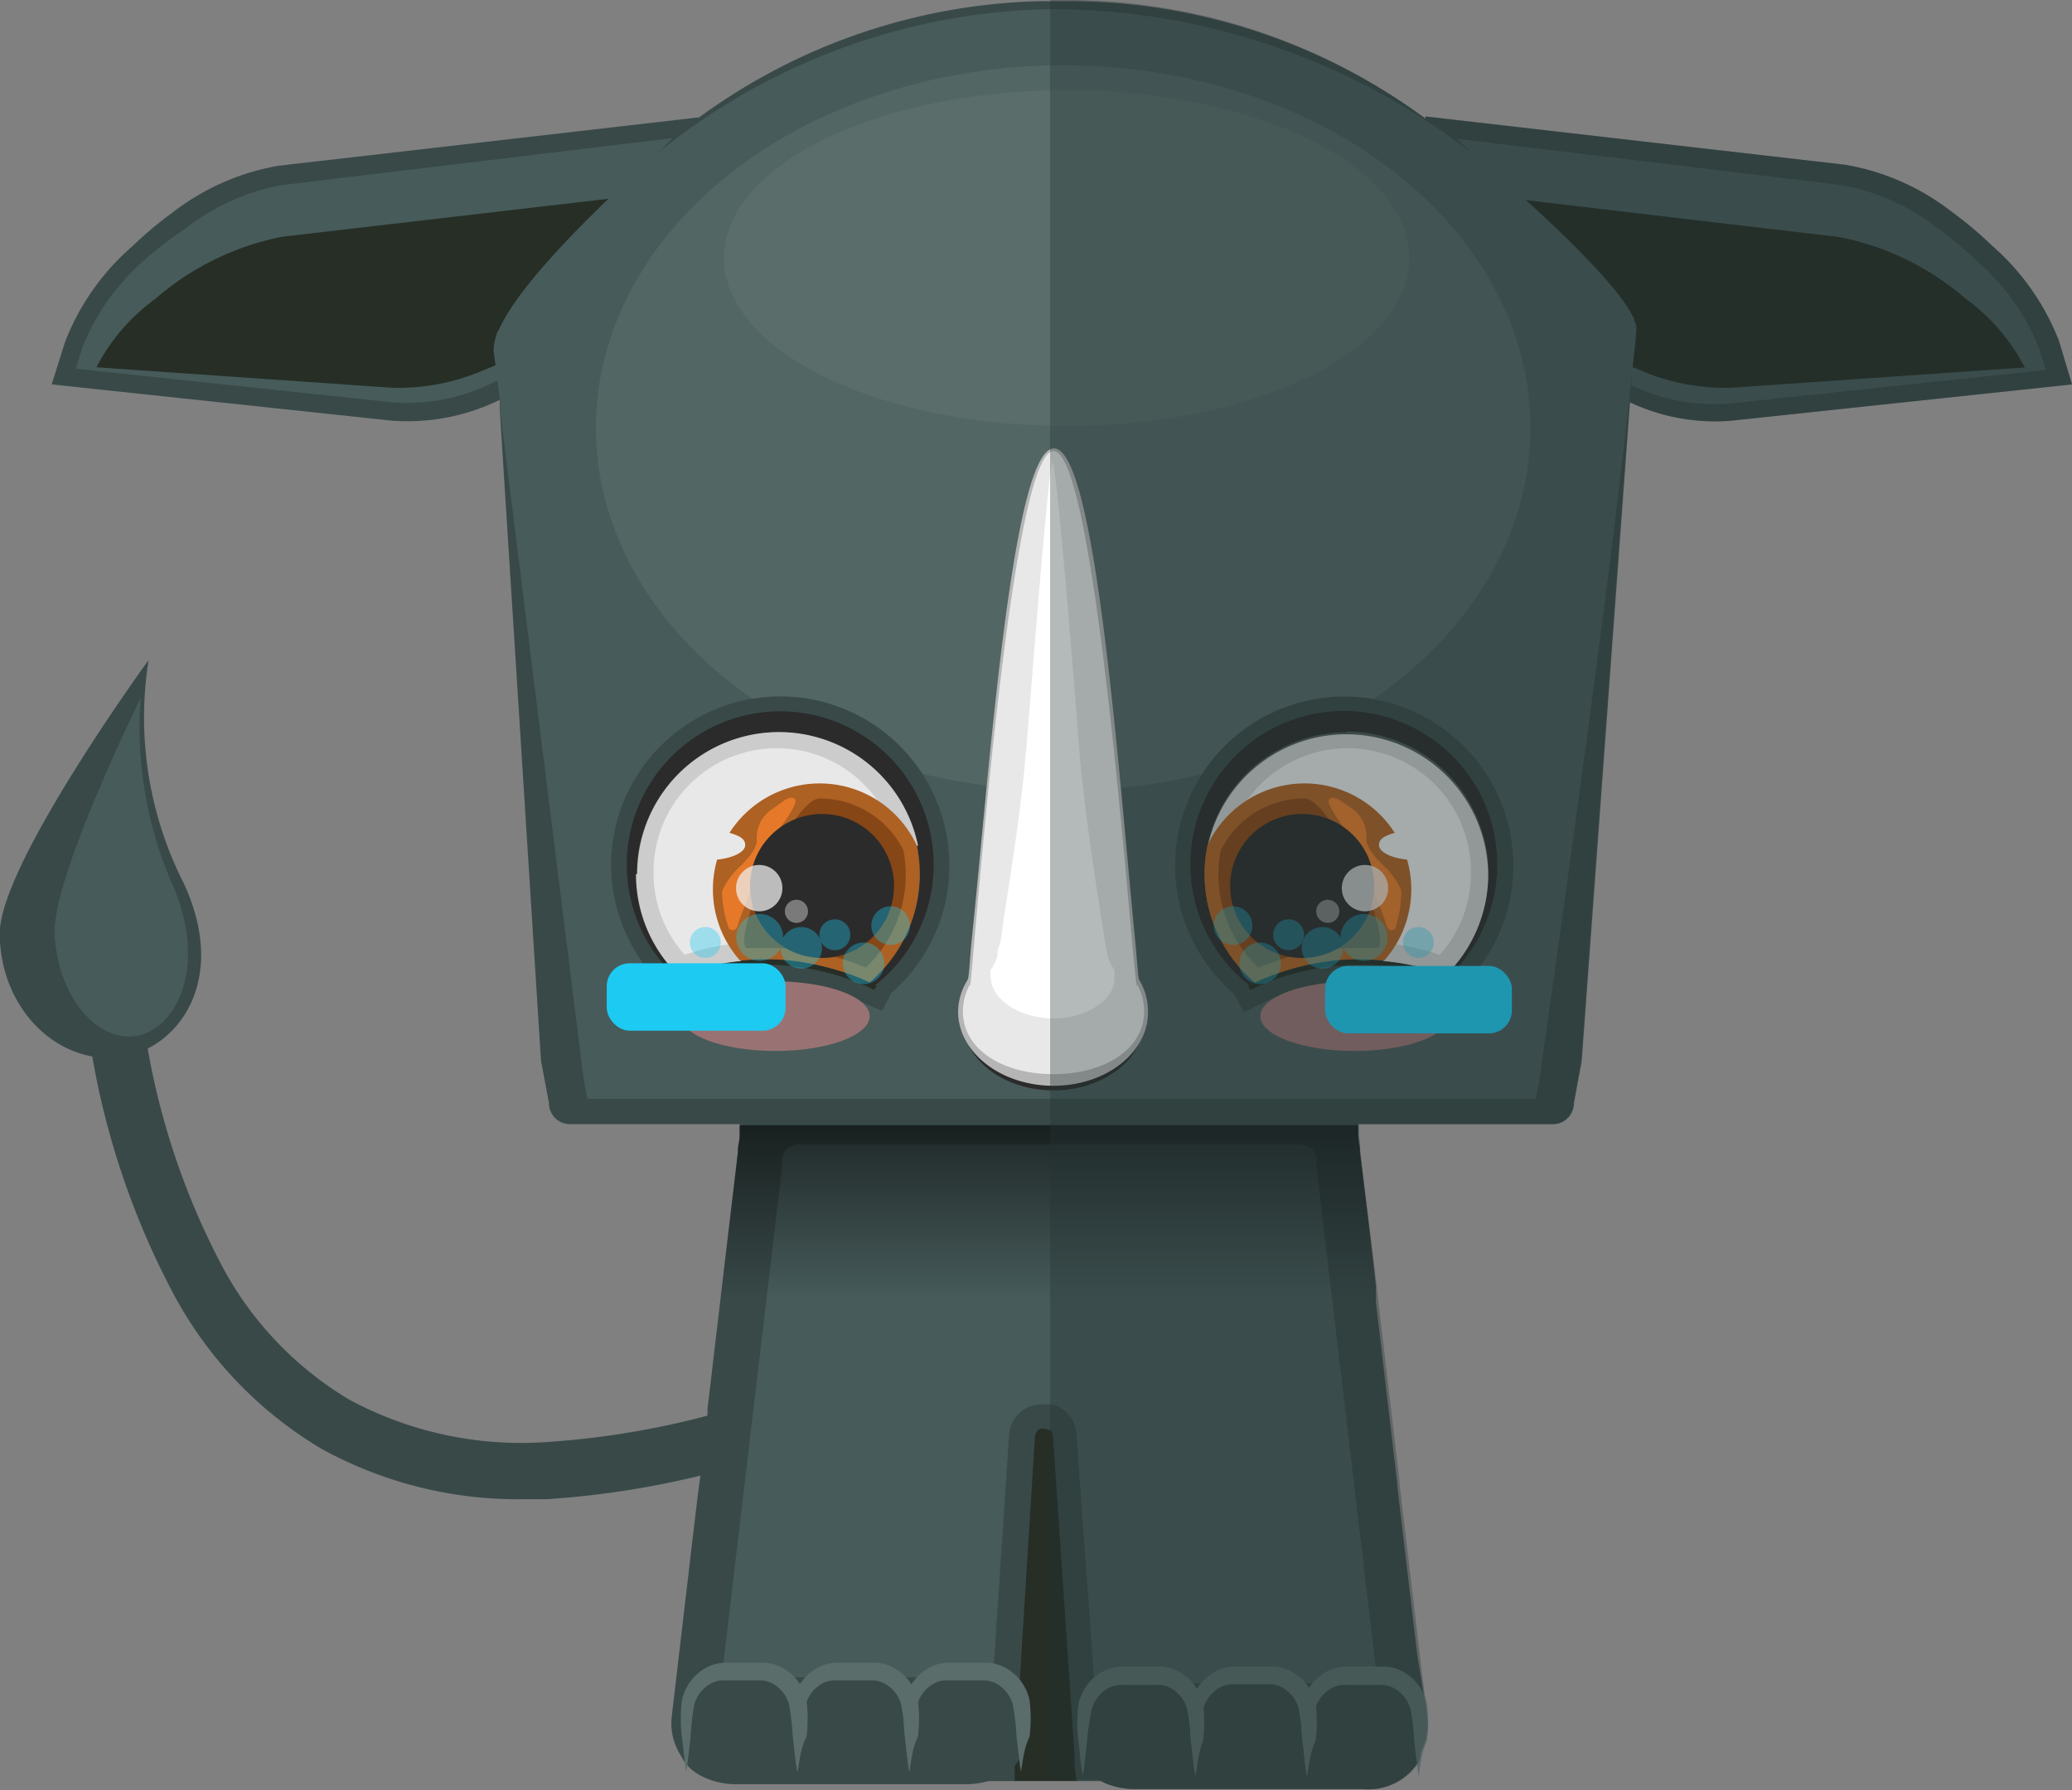 <svg id="Layer_1" data-name="Layer 1" xmlns="http://www.w3.org/2000/svg" xmlns:xlink="http://www.w3.org/1999/xlink" viewBox="0 0 85.75 74.1"><rect x="0" y="0" width="85.75" height="74.1" fill="#808080" stroke="none"/><defs><style>.cls-1{fill:#384948;}.cls-2{fill:#465b5a;}.cls-3{fill:#262e26;}.cls-20,.cls-4{fill:#2b2b2b;}.cls-5{fill:#526664;}.cls-6{fill:#5a6d6b;}.cls-7{fill:#b5b5b5;}.cls-8{fill:#e8e8e8;}.cls-9{fill:#fff;}.cls-10{fill:#495750;}.cls-11{fill:#ccc;}.cls-12{fill:#ad6123;}.cls-13{fill:#874616;}.cls-14{fill:#e57929;}.cls-15{opacity:0.74;}.cls-16{fill:#efefef;}.cls-17{opacity:0.41;}.cls-18{fill:#997373;}.cls-19,.cls-20{opacity:0.56;}.cls-19{fill:url(#linear-gradient);}.cls-21{fill:#1dcaf2;}.cls-22{opacity:0.36;}.cls-23,.cls-24{fill:#253332;}.cls-24{opacity:0.34;}</style><linearGradient id="linear-gradient" x1="48.45" y1="58.74" x2="48.45" y2="51.52" gradientUnits="userSpaceOnUse"><stop offset="0" stop-opacity="0"/><stop offset="1"/></linearGradient></defs><title>brhino1</title><g id="rhino"><g id="balck-Rhino"><g id="rhinotail"><path class="cls-1" d="M26.8,67a16.85,16.85,0,0,1-8.46-2.07,16.49,16.49,0,0,1-6.11-6.35A32.86,32.86,0,0,1,8.72,48l2.28-.4a30.59,30.59,0,0,0,3.23,9.81,14.22,14.22,0,0,0,5.25,5.48,15,15,0,0,0,8.09,1.75A34.77,34.77,0,0,0,38.33,62.2l.82,2.16A37,37,0,0,1,27.66,67Z" transform="translate(-5.01 -4.95)"/><path class="cls-1" d="M12.62,41.52c2,4.33-.58,7.22-3.08,7.22S5,46.43,5,43.58s6.16-11.31,6.16-11.31A15.15,15.15,0,0,0,12.62,41.52Z" transform="translate(-5.01 -4.95)"/><path class="cls-2" d="M12.18,41.63c1.52,3.6-.07,6.13-1.71,6.22S7.39,46,7.27,43.64s3.56-9.79,3.56-9.79A16.25,16.25,0,0,0,12.18,41.63Z" transform="translate(-5.01 -4.95)"/></g><path class="cls-1" d="M63.81,77.42l-.1.16a2.13,2.13,0,0,1-.23.3,2.4,2.4,0,0,1-1.78.79H35.18a2.4,2.4,0,0,1-1.78-.79h0a2.2,2.2,0,0,1-.24-.31h0A2.46,2.46,0,0,1,32.81,76l.3-2.56.56-4.77.21-1.77h0L34,66l.29-2.47,0-.27.09-.75v0l.44-3.73.55-4.62.2-1.73.05-.47c0-.08,0-.15,0-.23s0-.12,0-.17a2.29,2.29,0,0,1,.08-.39,2.38,2.38,0,0,1,.32-.67,2.41,2.41,0,0,1,2-1.06H58.83a2.41,2.41,0,0,1,2,1.06,2.38,2.38,0,0,1,.32.67,2.19,2.19,0,0,1,.08.39c0,.06,0,.12,0,.17s0,.15,0,.23l.05.47.2,1.73.47,4,0,.4,0,.27.81,6.87h0l.08.72v.07l.82,6.92L64.08,76A2.48,2.48,0,0,1,63.81,77.42Z" transform="translate(-5.01 -4.95)"/><path class="cls-2" d="M35.18,78.08a.67.67,0,0,1-.5-.22.7.7,0,0,1-.15-.55l2.84-24c0-.14,0-.25,0-.35a.68.68,0,0,1,.67-.64H58.83a.68.68,0,0,1,.67.64c0,.09,0,.21,0,.35l2.84,24a.71.71,0,0,1-.15.55.67.67,0,0,1-.5.22Z" transform="translate(-5.01 -4.95)"/><path class="cls-1" d="M90.76,20.86l-14.07,1.5h0a8.27,8.27,0,0,1-4.25-.77h0l-.32-.14a18.58,18.58,0,0,1-3.37-1.94c-.36-.26-.71-.53-1-.81l-.58-.5c-2-1.78-3.14-3.65-3.36-5.28a3.81,3.81,0,0,1,0-1,3.06,3.06,0,0,1,.06-.33v0L64,9.92V9.77l17.38,2a9.88,9.88,0,0,1,4.38,1.93,15.6,15.6,0,0,1,1.68,1.41,10.05,10.05,0,0,1,2.78,3.95Z" transform="translate(-5.01 -4.95)"/><path class="cls-2" d="M69.16,18.9a18,18,0,0,1-1.56-1.26c-2.15-2-3.32-4.06-3.14-5.62,0-.09,0-.17,0-.26V11.7l.13-1.09,16.63,2a9.14,9.14,0,0,1,4,1.8,14.92,14.92,0,0,1,1.6,1.34,9.39,9.39,0,0,1,2.58,3.63l.28.88-13.18,1.4h0a8,8,0,0,1-4.15-.85A17.84,17.84,0,0,1,69.16,18.9Z" transform="translate(-5.01 -4.95)"/><path class="cls-3" d="M65.25,13.44a1.33,1.33,0,0,1,0-.15l0-.08,0-.32,15.88,1.87a11.33,11.33,0,0,1,5.24,2.56,8.18,8.18,0,0,1,2.44,2.84L76.66,21H76.6a8.81,8.81,0,0,1-3.74-.74,18.89,18.89,0,0,1-4.63-2.6C66.26,16.16,65.12,14.53,65.25,13.44Z" transform="translate(-5.01 -4.95)"/><path class="cls-1" d="M29.18,19.51A18.73,18.73,0,0,0,30.8,18.2c2.36-2.15,3.59-4.43,3.38-6.26a3.36,3.36,0,0,0-.06-.33v0l-.21-1.8-17.37,2a9.89,9.89,0,0,0-4.38,1.93,15.68,15.68,0,0,0-1.68,1.41A10,10,0,0,0,7.7,19.11l-.55,1.75,14.07,1.5h0a8.64,8.64,0,0,0,4.57-.91A18.61,18.61,0,0,0,29.18,19.51Z" transform="translate(-5.01 -4.95)"/><path class="cls-2" d="M28.74,18.9a18,18,0,0,0,1.56-1.26c2.15-2,3.32-4.06,3.14-5.62,0-.09,0-.17,0-.26V11.7l-.13-1.09-16.63,2a9.14,9.14,0,0,0-4,1.8A14.92,14.92,0,0,0,11,15.7a9.39,9.39,0,0,0-2.58,3.63l-.28.88,13.18,1.4h0a8,8,0,0,0,4.15-.85A17.84,17.84,0,0,0,28.74,18.9Z" transform="translate(-5.01 -4.95)"/><path class="cls-3" d="M32.66,13.44a1.33,1.33,0,0,0,0-.15l0-.08,0-.32L16.69,14.75a11.33,11.33,0,0,0-5.24,2.56A8.18,8.18,0,0,0,9,20.15L21.24,21h.06A8.81,8.81,0,0,0,25,20.28a18.89,18.89,0,0,0,4.63-2.6C31.64,16.16,32.79,14.53,32.66,13.44Z" transform="translate(-5.01 -4.95)"/><path class="cls-1" d="M72.67,18.23h0l-.14,1.92,0,.65-.06.79v0l-2,27.28-.32,1.74a.87.87,0,0,1-.87.87H28.6a.87.87,0,0,1-.69-.34.85.85,0,0,1-.18-.53l-.33-1.75-1.71-27,0-.38-.05-.8,0-.65-.08-1.2h0a.51.51,0,0,1,.11-.25,67.4,67.4,0,0,1,4.83-5.47l1.77-1.85h0l.59-.61,0,0h0q.52-.43,1.07-.83A24.88,24.88,0,0,1,48,5h1.29A24.9,24.9,0,0,1,64,9.86l.62.47.36.29h.2l.05,0,.42.41,2.14,2.09c2,2,4.51,4.45,4.85,5C72.66,18.18,72.67,18.21,72.67,18.23Z" transform="translate(-5.01 -4.95)"/><path class="cls-2" d="M72.73,18.42c0,.5-.09,1.09-.16,1.75l-.07.65-.08.78v0c-1,9.28-3.71,28.07-3.71,28.07l-.14.76H29.32l-.15-.77L25.7,21.89l0-.37-.1-.78-.08-.64-.08-.62a1.68,1.68,0,0,1,.11-.63c0-.08.06-.17.11-.26.68-1.54,2.87-3.82,4.55-5.43,1-1,1.83-1.69,2-1.89h0l.06,0s.25-.23.73-.59c.25-.19.56-.42.93-.67A26.43,26.43,0,0,1,48.31,5.33h.16A28.51,28.51,0,0,1,64,9.92l.63.42.41.29,0,0,.58.43c.71.54,1.08.89,1.08.89s.59.5,1.4,1.23c1.56,1.41,3.94,3.68,4.51,4.93l0,.09A1.34,1.34,0,0,1,72.73,18.42Z" transform="translate(-5.01 -4.95)"/><path class="cls-4" d="M52.36,47.19c0,1.59-1.68,2.89-3.75,2.89s-3.75-1.29-3.75-2.89a2.31,2.31,0,0,1,.29-1.11c0,1.45,1.57,2.62,3.46,2.62s3.43-1.17,3.46-2.62A2.31,2.31,0,0,1,52.36,47.19Z" transform="translate(-5.01 -4.95)"/><ellipse class="cls-5" cx="44" cy="17.71" rx="19.34" ry="15.01"/><ellipse class="cls-6" cx="44.14" cy="10.68" rx="14.18" ry="6.95"/><path class="cls-7" d="M48.61,49.89c-2.18,0-3.95-1.38-3.95-3.08A2.5,2.5,0,0,1,45,45.6l.07-.13c.06-.3.08-.85.14-1.47.73-7,1.69-20.49,3.42-20.49S51.3,36.9,52,44c.06.62.09,1.17.14,1.47l.07.13a2.5,2.5,0,0,1,.31,1.21C52.55,48.51,50.78,49.89,48.61,49.89Z" transform="translate(-5.01 -4.95)"/><path class="cls-8" d="M52.36,46.81c0,1.59-1.68,2.6-3.75,2.6s-3.75-1-3.75-2.6a2.31,2.31,0,0,1,.29-1.11c0,1.45,1.57-22.08,3.46-22.08S52,47.15,52.07,45.69A2.31,2.31,0,0,1,52.36,46.81Z" transform="translate(-5.01 -4.95)"/><path class="cls-9" d="M48.61,47.1c-1.41,0-2.6-.79-2.6-1.73a1.1,1.1,0,0,1,0-.28,1.59,1.59,0,0,0,.28-.6c0-.1,0-.23.08-.41s.12-.75.21-1.3c.25-1.6.63-4,.84-6.16.19-2,.93-12,1.15-12.57.23.61,1,10.55,1.15,12.47.22,2.2.59,4.66.84,6.26.09.55.15,1,.21,1.3s.06.31.08.41a1.59,1.59,0,0,0,.28.6,1.1,1.1,0,0,1,0,.28C51.21,46.3,50,47.1,48.61,47.1Z" transform="translate(-5.01 -4.95)"/><path class="cls-1" d="M56.08,46.09a7,7,0,1,1,9.42-.27l-.54.52-.69-.28-.58-.21a9.64,9.64,0,0,0-2.4-.3h-.2a9.35,9.35,0,0,0-4,1l-.6.3Z" transform="translate(-5.01 -4.95)"/><path class="cls-1" d="M60.64,34.39a6.35,6.35,0,0,0-4,11.25l.1.08,0,0,.09.17a10,10,0,0,1,4.32-1,10.34,10.34,0,0,1,2.8.32c.22.07.44.15.65.23l.29.12.22-.21a6.29,6.29,0,0,0,2-4.59A6.36,6.36,0,0,0,60.64,34.39Z" transform="translate(-5.01 -4.95)"/><path class="cls-1" d="M40.88,46.52a9.35,9.35,0,0,0-4-1h-.19a9.66,9.66,0,0,0-2.41.3l-.58.21-.69.28-.54-.52a7,7,0,0,1-2.17-5.07,7,7,0,1,1,11.59,5.34l-.37.73Z" transform="translate(-5.01 -4.95)"/><path class="cls-1" d="M37.3,34.39a6.36,6.36,0,0,0-6.35,6.35,6.29,6.29,0,0,0,2,4.59l.22.21.29-.12c.21-.09.43-.16.65-.23a10.35,10.35,0,0,1,2.8-.32,10,10,0,0,1,4.32,1l.09-.17,0,0,.1-.08a6.35,6.35,0,0,0-4-11.25Z" transform="translate(-5.01 -4.95)"/><path class="cls-4" d="M56.6,45.64A6.35,6.35,0,1,1,65,45.33l-.22.21-.29-.12a8.84,8.84,0,0,0-2.36-.59,9.44,9.44,0,0,0-1-.06,9,9,0,0,0-4,.92l-.28.14Z" transform="translate(-5.01 -4.95)"/><path class="cls-10" d="M60.73,35.26A5.87,5.87,0,0,0,57,45.66a9.42,9.42,0,0,1,4.22-1,9.89,9.89,0,0,1,1.09.06,9.33,9.33,0,0,1,2.49.62,5.87,5.87,0,0,0-4.06-10.11Z" transform="translate(-5.01 -4.95)"/><path class="cls-11" d="M66.6,41.13a5.85,5.85,0,0,1-1.81,4.24,9.33,9.33,0,0,0-2.49-.62L55,39.94A5.87,5.87,0,0,1,66.6,41.13Z" transform="translate(-5.01 -4.95)"/><path class="cls-8" d="M64.59,44.47a10.17,10.17,0,0,0-2-.46l-6.71-4.4a5.1,5.1,0,0,1,10,1.53A5,5,0,0,1,64.59,44.47Z" transform="translate(-5.01 -4.95)"/><path class="cls-12" d="M63.24,40.53c-.67-.07-1.16-.32-1.16-.6s.26-.39.65-.51a4.43,4.43,0,0,0-7.75.52,5.88,5.88,0,0,0,2,5.71,9.42,9.42,0,0,1,4.22-1,9.89,9.89,0,0,1,1.09.06,4.43,4.43,0,0,0,.94-4.22Z" transform="translate(-5.01 -4.95)"/><path class="cls-13" d="M57.09,45a5.3,5.3,0,0,1-1.56-4.85A3.86,3.86,0,0,1,59,38c1.1,0,3.57,5.52,3.05,6.19-.28,0-.56,0-.84,0A10.1,10.1,0,0,0,57.09,45Z" transform="translate(-5.01 -4.95)"/><path class="cls-3" d="M56.75,45.92l-.09-.17a10.22,10.22,0,0,1,4.41-1.06,10.35,10.35,0,0,1,3.77.61l-.07.18a10.37,10.37,0,0,0-8,.44Z" transform="translate(-5.01 -4.95)"/><path class="cls-14" d="M60.06,38c-.19.1.1.48.19.67a13.67,13.67,0,0,1,1.25,2.12c.1.48.77,2,.87,2.41s.38.19.38.19A4.83,4.83,0,0,0,63,41.8a3,3,0,0,0-.77-1.06c-.19-.19-.67-.67-.67-1.06A1.41,1.41,0,0,0,61,38.44C60.54,38.15,60.25,37.86,60.06,38Z" transform="translate(-5.01 -4.95)"/><circle class="cls-4" cx="53.89" cy="36.67" r="2.98"/><g class="cls-15"><circle class="cls-16" cx="56.49" cy="36.76" r="0.96"/></g><g class="cls-17"><circle class="cls-16" cx="54.95" cy="37.72" r="0.48"/></g><path class="cls-4" d="M41.34,45.64a6.35,6.35,0,1,0-8.43-.31l.22.21.29-.12a8.84,8.84,0,0,1,2.36-.59,9.44,9.44,0,0,1,1-.06,9,9,0,0,1,4,.92l.28.14Z" transform="translate(-5.01 -4.95)"/><path class="cls-10" d="M37.2,35.26a5.87,5.87,0,0,1,3.74,10.4,9.42,9.42,0,0,0-4.22-1,9.89,9.89,0,0,0-1.09.06,9.33,9.33,0,0,0-2.49.62A5.87,5.87,0,0,1,37.2,35.26Z" transform="translate(-5.01 -4.95)"/><path class="cls-11" d="M31.33,41.13a5.85,5.85,0,0,0,1.81,4.24,9.33,9.33,0,0,1,2.49-.62L43,39.94a5.87,5.87,0,0,0-11.62,1.19Z" transform="translate(-5.01 -4.95)"/><path class="cls-8" d="M33.35,44.47a10.17,10.17,0,0,1,2-.46l6.71-4.4a5.1,5.1,0,0,0-10,1.53A5,5,0,0,0,33.35,44.47Z" transform="translate(-5.01 -4.95)"/><path class="cls-12" d="M34.69,40.53c.67-.07,1.16-.32,1.16-.6s-.26-.39-.65-.51a4.43,4.43,0,0,1,7.75.52,5.88,5.88,0,0,1-2,5.71,9.42,9.42,0,0,0-4.22-1,9.89,9.89,0,0,0-1.09.06,4.43,4.43,0,0,1-.94-4.22Z" transform="translate(-5.01 -4.95)"/><path class="cls-13" d="M40.84,45a5.3,5.3,0,0,0,1.56-4.85A3.86,3.86,0,0,0,38.93,38c-1.1,0-3.57,5.52-3.05,6.19.28,0,.56,0,.84,0A10.1,10.1,0,0,1,40.84,45Z" transform="translate(-5.01 -4.95)"/><path class="cls-3" d="M41.19,45.92a10.37,10.37,0,0,0-8-.44l-.07-.18a10.34,10.34,0,0,1,3.77-.61,10.22,10.22,0,0,1,4.41,1.06Z" transform="translate(-5.01 -4.95)"/><path class="cls-14" d="M37.87,38c.19.1-.1.48-.19.67a13.67,13.67,0,0,0-1.25,2.12c-.1.48-.77,2-.87,2.41s-.38.19-.38.19a4.83,4.83,0,0,1-.29-1.54,3,3,0,0,1,.77-1.06c.19-.19.67-.67.67-1.06a1.41,1.41,0,0,1,.58-1.25C37.39,38.15,37.68,37.86,37.87,38Z" transform="translate(-5.01 -4.95)"/><circle class="cls-4" cx="34.02" cy="36.67" r="2.98"/><g class="cls-15"><circle class="cls-16" cx="31.42" cy="36.76" r="0.96"/></g><g class="cls-17"><circle class="cls-16" cx="32.96" cy="37.72" r="0.48"/></g><ellipse class="cls-18" cx="32.09" cy="42.06" rx="3.9" ry="1.44"/><ellipse class="cls-18" cx="56.06" cy="42.06" rx="3.9" ry="1.44"/><path class="cls-2" d="M75.52,27" transform="translate(-5.01 -4.95)"/><path class="cls-1" d="M50.61,78.66H45.93l0-.44v-.14l.1-1.56h0l0-.45.09-1.4,0-.43.06-.94.05-.78.54-8.14A1.35,1.35,0,0,1,48,63.08h.43l.13,0a1.35,1.35,0,0,1,1,1.25l.61,8.42.06.86.08,1.17,0,.23L50.56,78v.09Z" transform="translate(-5.01 -4.95)"/><path class="cls-3" d="M49.57,78.66H47l0-.43v-.14h0l.17-2.68v-.13h0l.11-1.85.56-9a.39.39,0,0,1,.21-.34.38.38,0,0,1,.18,0,.37.37,0,0,1,.19.05l.06,0,0,0a.38.38,0,0,1,.11.27l.68,10.07.21,3.07,0,.52Z" transform="translate(-5.01 -4.95)"/><g id="paw"><path class="cls-1" d="M63.81,76.24v1.18a1.12,1.12,0,0,1-.1.45A2.45,2.45,0,0,1,61.42,79H52a3.23,3.23,0,0,1-1.27-.25l-.27-.14a2.08,2.08,0,0,1-.34-.24,1.64,1.64,0,0,1-.22-.23l-.08-.11h0a1.19,1.19,0,0,1-.21-.66V76.24a1.1,1.1,0,0,1,0-.14A1.34,1.34,0,0,1,50,75.3h0a2.09,2.09,0,0,1,.33-.25l.09-.05A3.11,3.11,0,0,1,52,74.62h9.53a3.33,3.33,0,0,1,.57.06,2.57,2.57,0,0,1,1.36.66,1.5,1.5,0,0,1,.28.38A1.15,1.15,0,0,1,63.81,76.24Z" transform="translate(-5.01 -4.95)"/><path class="cls-6" d="M54.48,78.47c-.08-.48-.12-1-.18-1.44a9.58,9.58,0,0,0-.16-1.36,1.43,1.43,0,0,0-.72-.87,1.09,1.09,0,0,0-.53-.11H51.45a1.08,1.08,0,0,0-.53.11,1.42,1.42,0,0,0-.72.87A9.5,9.5,0,0,0,50,77c-.06.48-.1,1-.18,1.44-.09-.48-.12-1-.18-1.44a6.33,6.33,0,0,1,0-1.5,2,2,0,0,1,1-1.36,1.73,1.73,0,0,1,.86-.21h1.44a1.71,1.71,0,0,1,.86.21,2,2,0,0,1,1,1.35,6.33,6.33,0,0,1,0,1.5C54.6,77.51,54.56,78,54.48,78.47Z" transform="translate(-5.01 -4.95)"/><path class="cls-6" d="M59.1,78.47C59,78,59,77.51,58.91,77a9.58,9.58,0,0,0-.16-1.36,1.43,1.43,0,0,0-.72-.87,1.09,1.09,0,0,0-.53-.11H56.07a1.08,1.08,0,0,0-.53.11,1.42,1.42,0,0,0-.72.87A9.64,9.64,0,0,0,54.66,77c-.06.48-.1,1-.18,1.44-.08-.48-.12-1-.18-1.44a6.3,6.3,0,0,1,0-1.5,2,2,0,0,1,1-1.36,1.72,1.72,0,0,1,.86-.21h1.44a1.71,1.71,0,0,1,.86.21,2,2,0,0,1,1,1.35,6.3,6.3,0,0,1,0,1.5C59.22,77.51,59.18,78,59.1,78.47Z" transform="translate(-5.01 -4.95)"/><path class="cls-6" d="M63.72,78.47c-.08-.48-.12-1-.18-1.44a9.58,9.58,0,0,0-.16-1.36,1.43,1.43,0,0,0-.72-.87,1.09,1.09,0,0,0-.53-.11H60.69a1.08,1.08,0,0,0-.53.11,1.42,1.42,0,0,0-.72.87A9.57,9.57,0,0,0,59.28,77c-.06.48-.1,1-.18,1.44C59,78,59,77.51,58.91,77a6.33,6.33,0,0,1,0-1.5,2,2,0,0,1,1-1.36,1.73,1.73,0,0,1,.86-.21h1.44a1.71,1.71,0,0,1,.86.21,2,2,0,0,1,1,1.35,6.3,6.3,0,0,1,0,1.5C63.84,77.51,63.8,78,63.72,78.47Z" transform="translate(-5.01 -4.95)"/></g><g id="paw-2" data-name="paw"><path class="cls-1" d="M47.36,76v1.18c0,.89-1.08,1.62-2.39,1.62H35.5a3.22,3.22,0,0,1-1.27-.25,2.3,2.3,0,0,1-.61-.37,1.64,1.64,0,0,1-.3-.34,1.18,1.18,0,0,1-.21-.66V76a1.09,1.09,0,0,1,0-.15,1.56,1.56,0,0,1,.85-1.1,3.11,3.11,0,0,1,1.53-.38H45a2.8,2.8,0,0,1,1.92.72A1.28,1.28,0,0,1,47.36,76Z" transform="translate(-5.01 -4.95)"/><path class="cls-6" d="M38,78.28c-.08-.48-.12-1-.18-1.44a9.65,9.65,0,0,0-.16-1.36,1.43,1.43,0,0,0-.72-.87,1.09,1.09,0,0,0-.53-.11H35a1.08,1.08,0,0,0-.53.11,1.42,1.42,0,0,0-.72.87,9.57,9.57,0,0,0-.16,1.36c-.06.48-.1,1-.18,1.44-.08-.48-.12-1-.18-1.44a6.3,6.3,0,0,1,0-1.5,2,2,0,0,1,1-1.36,1.72,1.72,0,0,1,.86-.21h1.44a1.71,1.71,0,0,1,.86.21,2,2,0,0,1,1,1.35,6.33,6.33,0,0,1,0,1.5C38.14,77.32,38.11,77.8,38,78.28Z" transform="translate(-5.01 -4.95)"/><path class="cls-6" d="M42.64,78.28c-.08-.48-.12-1-.18-1.44a9.51,9.51,0,0,0-.16-1.36,1.42,1.42,0,0,0-.72-.87,1.09,1.09,0,0,0-.53-.11H39.61a1.08,1.08,0,0,0-.53.11,1.42,1.42,0,0,0-.72.87,9.57,9.57,0,0,0-.16,1.36c-.06.48-.1,1-.18,1.44-.09-.48-.12-1-.18-1.44a6.35,6.35,0,0,1,0-1.5,2,2,0,0,1,1-1.36,1.73,1.73,0,0,1,.86-.21h1.44a1.71,1.71,0,0,1,.86.21,2,2,0,0,1,1,1.35,6.3,6.3,0,0,1,0,1.5C42.76,77.32,42.73,77.8,42.64,78.28Z" transform="translate(-5.01 -4.95)"/><path class="cls-6" d="M47.26,78.28c-.08-.48-.12-1-.18-1.44a9.65,9.65,0,0,0-.16-1.36,1.43,1.43,0,0,0-.72-.87,1.09,1.09,0,0,0-.53-.11H44.23a1.08,1.08,0,0,0-.53.11,1.42,1.42,0,0,0-.72.87,9.57,9.57,0,0,0-.16,1.36c-.06.48-.1,1-.18,1.44-.08-.48-.12-1-.18-1.44a6.3,6.3,0,0,1,0-1.5,2,2,0,0,1,1-1.36,1.73,1.73,0,0,1,.86-.21h1.44a1.71,1.71,0,0,1,.86.21,2,2,0,0,1,1,1.35,6.33,6.33,0,0,1,0,1.5C47.38,77.32,47.35,77.8,47.26,78.28Z" transform="translate(-5.01 -4.95)"/></g><path class="cls-19" d="M62.08,58.74H34.81l.74-6.1a1.25,1.25,0,0,1,0-.25,1.81,1.81,0,0,0,.07-.39c0-.16,0-.32,0-.48H61.21c0,.16,0,.32,0,.48a1.81,1.81,0,0,0,.07.39,1.25,1.25,0,0,1,0,.25Z" transform="translate(-5.01 -4.95)"/><path class="cls-20" d="M70.65,47.53v.19l0,0h0v-.05Z" transform="translate(-5.01 -4.95)"/><rect class="cls-21" x="25.11" y="39.87" width="7.4" height="2.79" rx="0.95" ry="0.95"/><rect class="cls-21" x="54.84" y="39.98" width="7.73" height="2.79" rx="0.95" ry="0.95"/><g class="cls-22"><circle class="cls-21" cx="35.74" cy="39.87" r="0.86"/><circle class="cls-21" cx="33.16" cy="39.23" r="0.86"/><circle class="cls-21" cx="36.86" cy="38.31" r="0.8"/><circle class="cls-21" cx="31.44" cy="38.8" r="0.97"/><circle class="cls-21" cx="29.19" cy="39.01" r="0.64"/><circle class="cls-21" cx="34.55" cy="38.69" r="0.64"/></g><g class="cls-22"><circle class="cls-21" cx="52.15" cy="39.87" r="0.86"/><circle class="cls-21" cx="54.73" cy="39.23" r="0.86"/><circle class="cls-21" cx="51.03" cy="38.31" r="0.8"/><circle class="cls-21" cx="56.45" cy="38.8" r="0.97"/><circle class="cls-21" cx="58.7" cy="39.01" r="0.64"/><circle class="cls-21" cx="53.33" cy="38.69" r="0.64"/></g></g><path class="cls-23" d="M70.62,47.65l0-.12v.19l0,0h0Z" transform="translate(-5.01 -4.95)"/><path class="cls-24" d="M90.76,20.86l-14.07,1.5h0a8.27,8.27,0,0,1-4.25-.77v0l-2,27.28-.32,1.74a.87.87,0,0,1-.87.87h-8c0,.06,0,.12,0,.17s0,.15,0,.23l.05.47a1.25,1.25,0,0,1,0,.25l.74,6.1h0l.81,6.87h0l.08.72v.07l.82,6.92L64.08,76a2.48,2.48,0,0,1-.27,1.47h0a1.12,1.12,0,0,1-.1.45A2.45,2.45,0,0,1,61.42,79H52a3.23,3.23,0,0,1-1.27-.25l-.27-.14H48.47V4.95h.86A24.9,24.9,0,0,1,64,9.86V9.77l17.38,2a9.88,9.88,0,0,1,4.38,1.93,15.6,15.6,0,0,1,1.68,1.41,10.05,10.05,0,0,1,2.78,3.95Z" transform="translate(-5.01 -4.95)"/></g></svg>